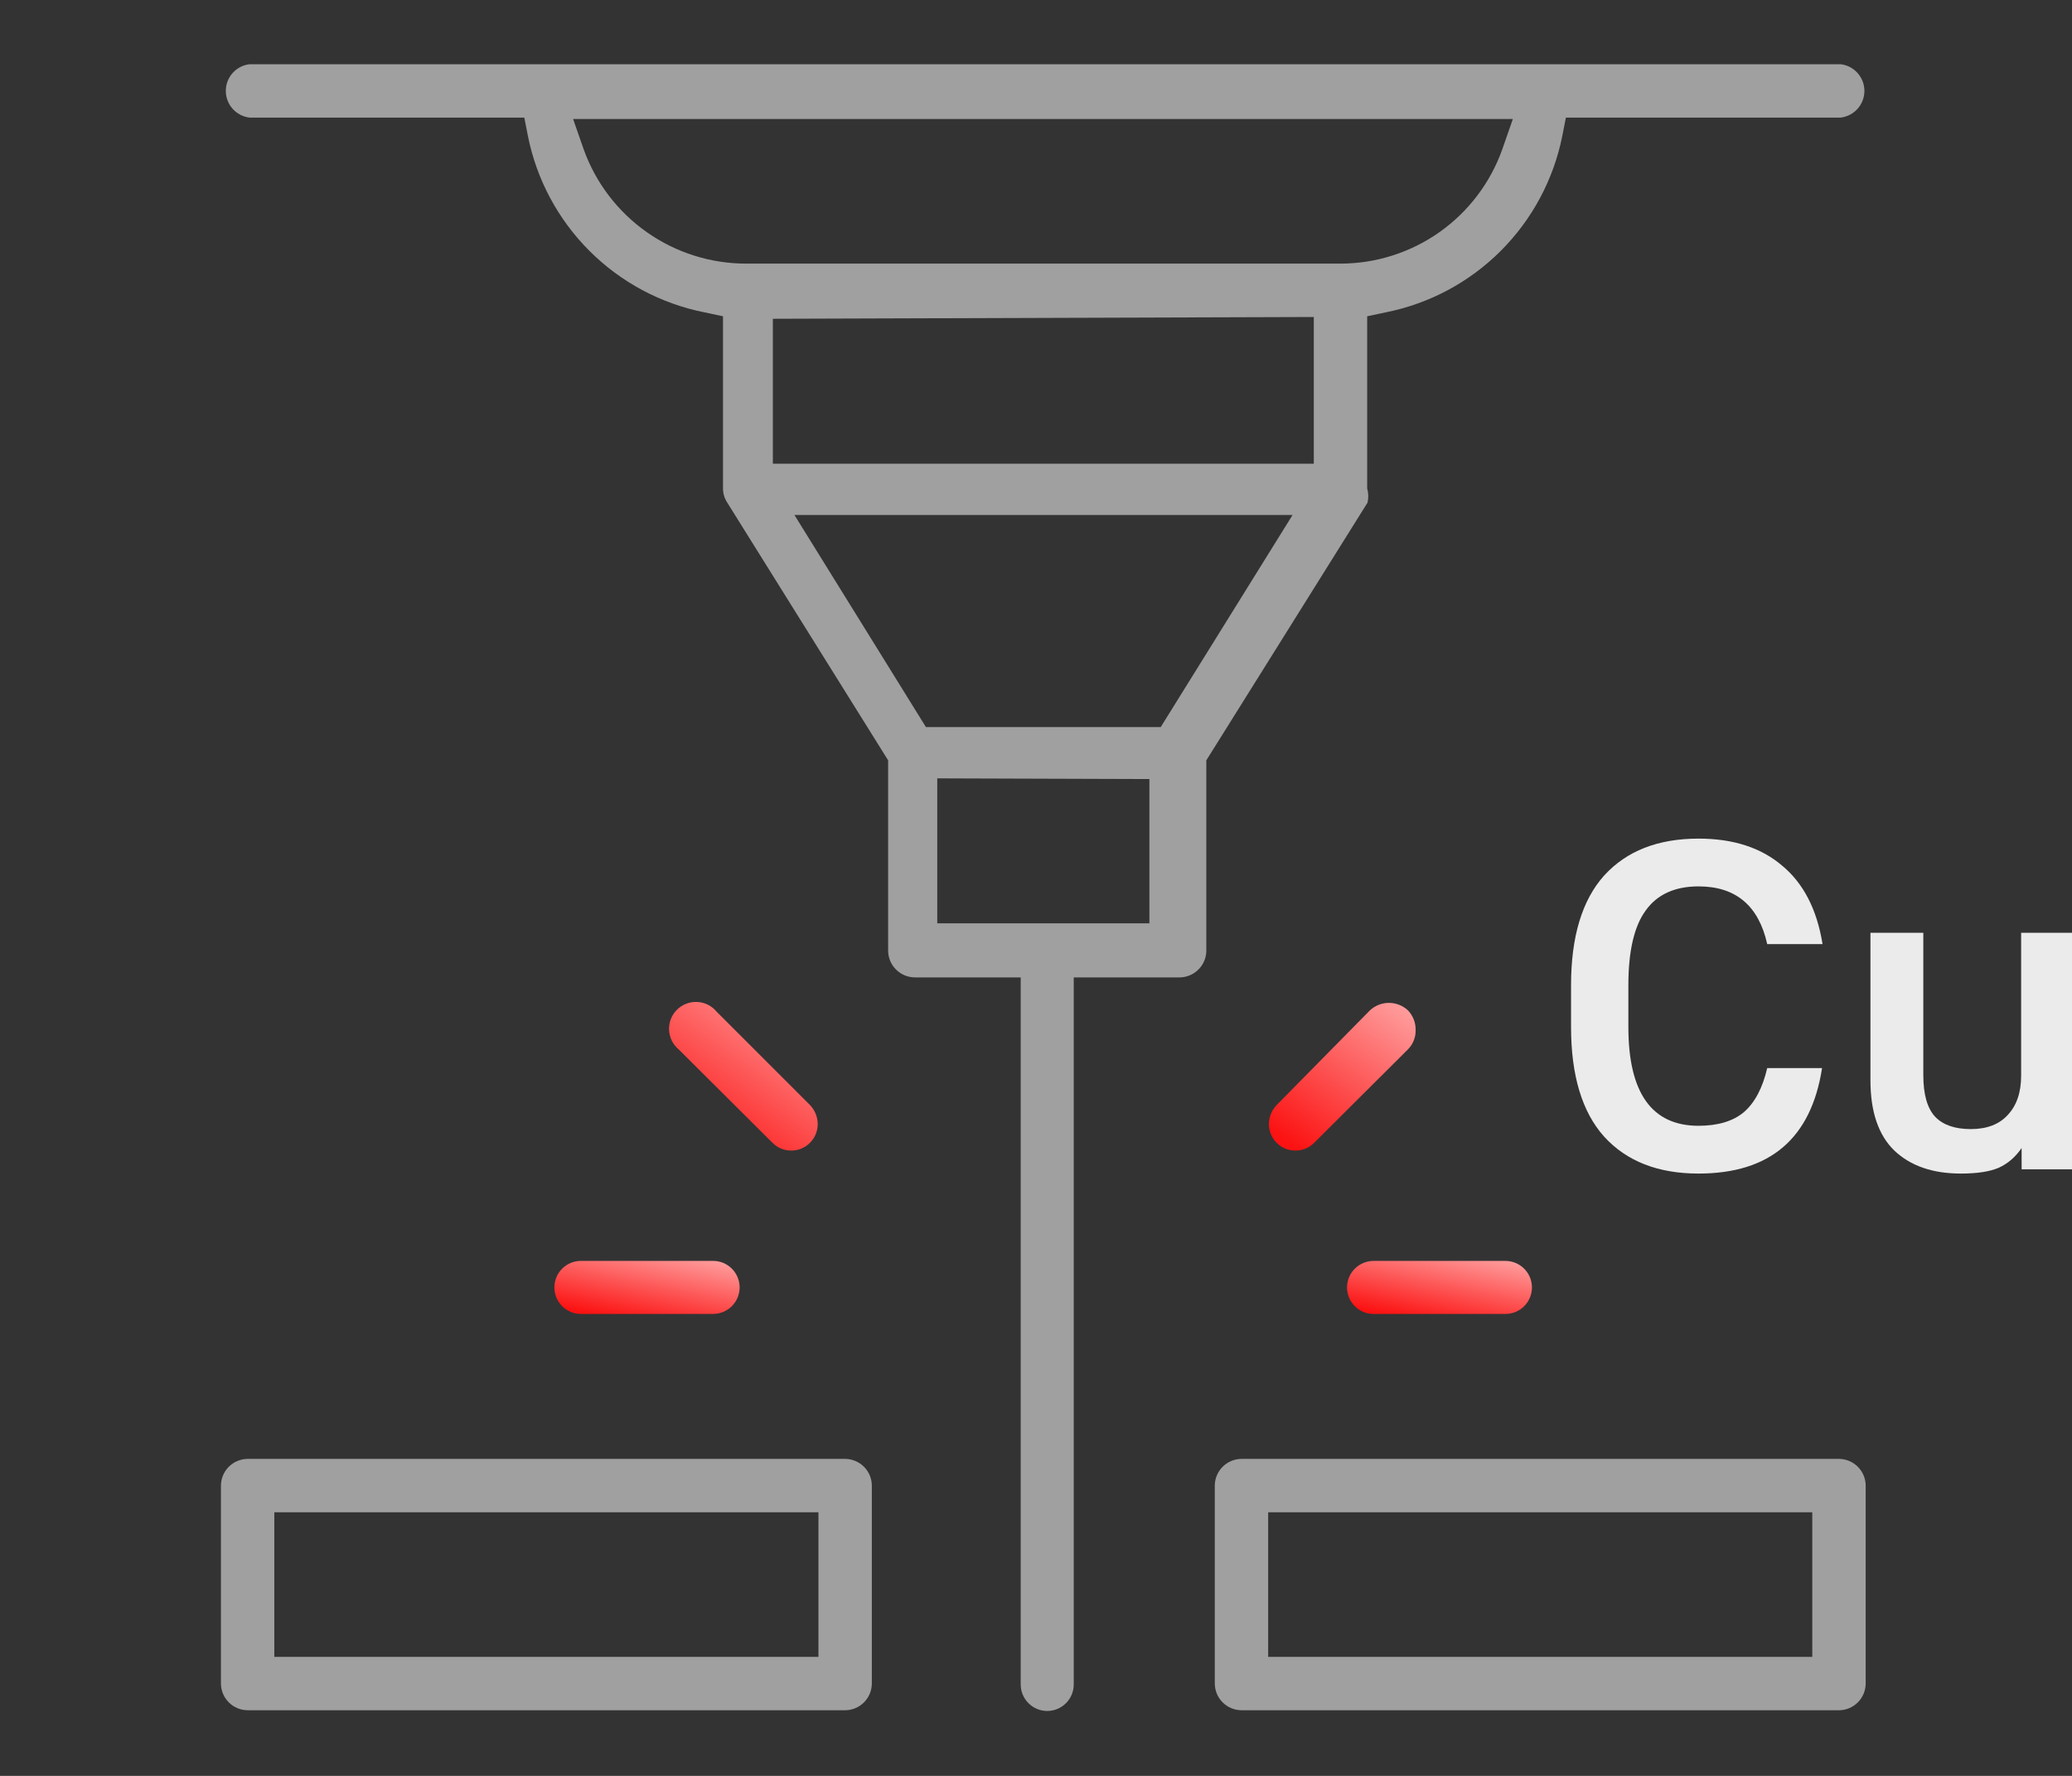 <svg width="84" height="72" viewBox="0 0 84 72" fill="none" xmlns="http://www.w3.org/2000/svg">
<rect x="0" y="0" width="84" height="72" fill="#333333" stroke="none"/>
<g clip-path="url(#clip0_1041_1787)">
<path d="M55.426 19.803V12.823L56.172 12.665C57.942 12.314 59.567 11.446 60.843 10.17C62.119 8.894 62.987 7.269 63.339 5.499L63.482 4.768H74.619C74.884 4.737 75.129 4.61 75.307 4.411C75.485 4.211 75.584 3.953 75.584 3.686C75.584 3.418 75.485 3.16 75.307 2.961C75.129 2.761 74.884 2.634 74.619 2.604H10.119C9.853 2.634 9.608 2.761 9.43 2.961C9.253 3.16 9.154 3.418 9.154 3.686C9.154 3.953 9.253 4.211 9.43 4.411C9.608 4.61 9.853 4.737 10.119 4.768H21.256L21.399 5.499C21.75 7.269 22.619 8.894 23.895 10.17C25.171 11.446 26.796 12.314 28.566 12.665L29.311 12.823V19.803C29.311 20.007 29.37 20.207 29.483 20.377L36.005 30.826V38.537C36.005 38.824 36.118 39.099 36.319 39.302C36.52 39.506 36.794 39.623 37.08 39.627H41.38V68.293C41.38 68.578 41.493 68.852 41.695 69.053C41.896 69.255 42.17 69.368 42.455 69.368C42.74 69.368 43.013 69.255 43.215 69.053C43.417 68.852 43.53 68.578 43.53 68.293V39.627H47.83C48.116 39.623 48.39 39.506 48.591 39.302C48.792 39.099 48.905 38.824 48.905 38.537V30.826L55.441 20.377C55.485 20.188 55.48 19.99 55.426 19.803ZM46.597 31.585V37.434H37.997V31.557L46.597 31.585ZM61.332 4.825L60.902 6.058C60.42 7.411 59.532 8.581 58.36 9.41C57.187 10.239 55.787 10.685 54.352 10.688H30.257C28.815 10.69 27.407 10.246 26.227 9.417C25.047 8.588 24.151 7.415 23.664 6.058L23.234 4.825H61.332ZM52.402 20.878L47.056 29.479H37.538L32.206 20.878H52.402ZM53.262 12.852V18.8H31.332V12.924L53.262 12.852Z" fill="#A0A0A0"/>
<path d="M74.561 59.148H50.323C50.039 59.152 49.768 59.267 49.567 59.467C49.366 59.668 49.252 59.94 49.248 60.223V68.264C49.252 68.548 49.366 68.82 49.567 69.02C49.768 69.221 50.039 69.336 50.323 69.339H74.561C74.845 69.336 75.116 69.221 75.317 69.02C75.518 68.82 75.632 68.548 75.636 68.264V60.223C75.632 59.94 75.518 59.668 75.317 59.467C75.116 59.267 74.845 59.152 74.561 59.148ZM51.412 67.175V61.313H73.471V67.175H51.412Z" fill="#A0A0A0"/>
<path d="M34.27 59.148H10.032C9.748 59.152 9.477 59.267 9.276 59.467C9.075 59.668 8.961 59.94 8.957 60.223V68.264C8.961 68.548 9.075 68.82 9.276 69.02C9.477 69.221 9.748 69.336 10.032 69.339H34.27C34.554 69.336 34.825 69.221 35.026 69.02C35.227 68.82 35.341 68.548 35.345 68.264V60.223C35.341 59.94 35.227 59.668 35.026 59.467C34.825 59.267 34.554 59.152 34.27 59.148ZM33.18 61.313V67.175H11.121V61.313H33.18Z" fill="#A0A0A0"/>
<path d="M57.39 41.733C57.39 41.444 57.277 41.166 57.074 40.959C56.865 40.767 56.592 40.66 56.308 40.66C56.023 40.66 55.75 40.767 55.541 40.959L51.757 44.801C51.557 45.009 51.444 45.286 51.441 45.575C51.442 45.787 51.505 45.995 51.623 46.171C51.741 46.348 51.909 46.486 52.105 46.567C52.301 46.648 52.517 46.669 52.726 46.628C52.934 46.587 53.126 46.484 53.276 46.334L57.074 42.55C57.181 42.444 57.265 42.316 57.319 42.175C57.373 42.035 57.398 41.884 57.39 41.733Z" fill="url(#paint0_linear_1041_1787)"/>
<path d="M55.684 53.272H61.031C61.316 53.272 61.589 53.159 61.791 52.957C61.992 52.756 62.106 52.482 62.106 52.197C62.106 51.912 61.992 51.639 61.791 51.437C61.589 51.235 61.316 51.122 61.031 51.122H55.684C55.399 51.122 55.126 51.235 54.924 51.437C54.723 51.639 54.609 51.912 54.609 52.197C54.609 52.482 54.723 52.756 54.924 52.957C55.126 53.159 55.399 53.272 55.684 53.272Z" fill="url(#paint1_linear_1041_1787)"/>
<path d="M32.076 46.649C32.361 46.649 32.635 46.536 32.836 46.334C33.038 46.133 33.151 45.859 33.151 45.574C33.149 45.286 33.036 45.009 32.836 44.8L29.052 41.016C28.955 40.899 28.835 40.804 28.7 40.736C28.564 40.668 28.415 40.63 28.264 40.622C28.112 40.615 27.961 40.64 27.819 40.694C27.678 40.749 27.549 40.833 27.442 40.94C27.335 41.047 27.251 41.176 27.196 41.318C27.142 41.459 27.117 41.61 27.124 41.762C27.131 41.913 27.17 42.062 27.238 42.198C27.306 42.333 27.401 42.453 27.518 42.55L31.317 46.334C31.518 46.536 31.791 46.649 32.076 46.649Z" fill="url(#paint2_linear_1041_1787)"/>
<path d="M22.475 52.196C22.475 52.339 22.503 52.48 22.558 52.611C22.613 52.742 22.693 52.861 22.794 52.961C22.896 53.062 23.016 53.14 23.148 53.194C23.28 53.247 23.422 53.273 23.564 53.271H28.91C29.195 53.271 29.469 53.158 29.67 52.956C29.872 52.755 29.985 52.481 29.985 52.196C29.985 51.911 29.872 51.638 29.67 51.436C29.469 51.234 29.195 51.121 28.91 51.121H23.564C23.422 51.119 23.28 51.146 23.148 51.199C23.016 51.252 22.896 51.331 22.794 51.431C22.693 51.531 22.613 51.65 22.558 51.782C22.503 51.913 22.475 52.054 22.475 52.196Z" fill="url(#paint3_linear_1041_1787)"/>
<path d="M73.887 38.277H71.644C71.297 36.717 70.368 35.937 68.859 35.937C67.898 35.937 67.183 36.263 66.716 36.916C66.249 37.555 66.015 38.565 66.015 39.946V41.634C66.015 44.306 66.963 45.643 68.859 45.643C69.647 45.643 70.262 45.457 70.702 45.087C71.143 44.703 71.457 44.108 71.644 43.303H73.867C73.427 46.154 71.757 47.58 68.859 47.58C67.217 47.58 65.942 47.081 65.034 46.084C64.139 45.087 63.691 43.603 63.691 41.634V39.946C63.691 37.977 64.139 36.493 65.034 35.496C65.942 34.499 67.217 34 68.859 34C70.262 34 71.39 34.364 72.245 35.093C73.113 35.809 73.66 36.871 73.887 38.277Z" fill="#EBEBEB"/>
<path d="M81.938 37.817H84.061V47.407H81.958V46.544C81.704 46.915 81.391 47.184 81.017 47.35C80.656 47.503 80.149 47.58 79.494 47.58C78.346 47.58 77.444 47.267 76.79 46.64C76.149 46.014 75.829 45.067 75.829 43.801V37.817H77.972V43.59C77.972 44.37 78.132 44.933 78.453 45.278C78.773 45.611 79.254 45.777 79.895 45.777C80.549 45.777 81.05 45.585 81.397 45.202C81.758 44.818 81.938 44.287 81.938 43.61V37.817Z" fill="#EBEBEB"/>
</g>
<defs>
<linearGradient id="paint0_linear_1041_1787" x1="51.332" y1="45.719" x2="55.829" y2="39.372" gradientUnits="userSpaceOnUse">
<stop stop-color="#FC1212"/>
<stop offset="1" stop-color="#FFA7A7"/>
</linearGradient>
<linearGradient id="paint1_linear_1041_1787" x1="54.472" y1="52.938" x2="55.136" y2="49.65" gradientUnits="userSpaceOnUse">
<stop stop-color="#FC1212"/>
<stop offset="1" stop-color="#FFA7A7"/>
</linearGradient>
<linearGradient id="paint2_linear_1041_1787" x1="27.013" y1="45.714" x2="31.529" y2="39.297" gradientUnits="userSpaceOnUse">
<stop stop-color="#FC1212"/>
<stop offset="1" stop-color="#FFA7A7"/>
</linearGradient>
<linearGradient id="paint3_linear_1041_1787" x1="22.337" y1="52.938" x2="23" y2="49.649" gradientUnits="userSpaceOnUse">
<stop stop-color="#FC1212"/>
<stop offset="1" stop-color="#FFA7A7"/>
</linearGradient>
<clipPath id="clip0_1041_1787">
<rect width="84" height="72" fill="white"/>
</clipPath>
</defs>
</svg>
